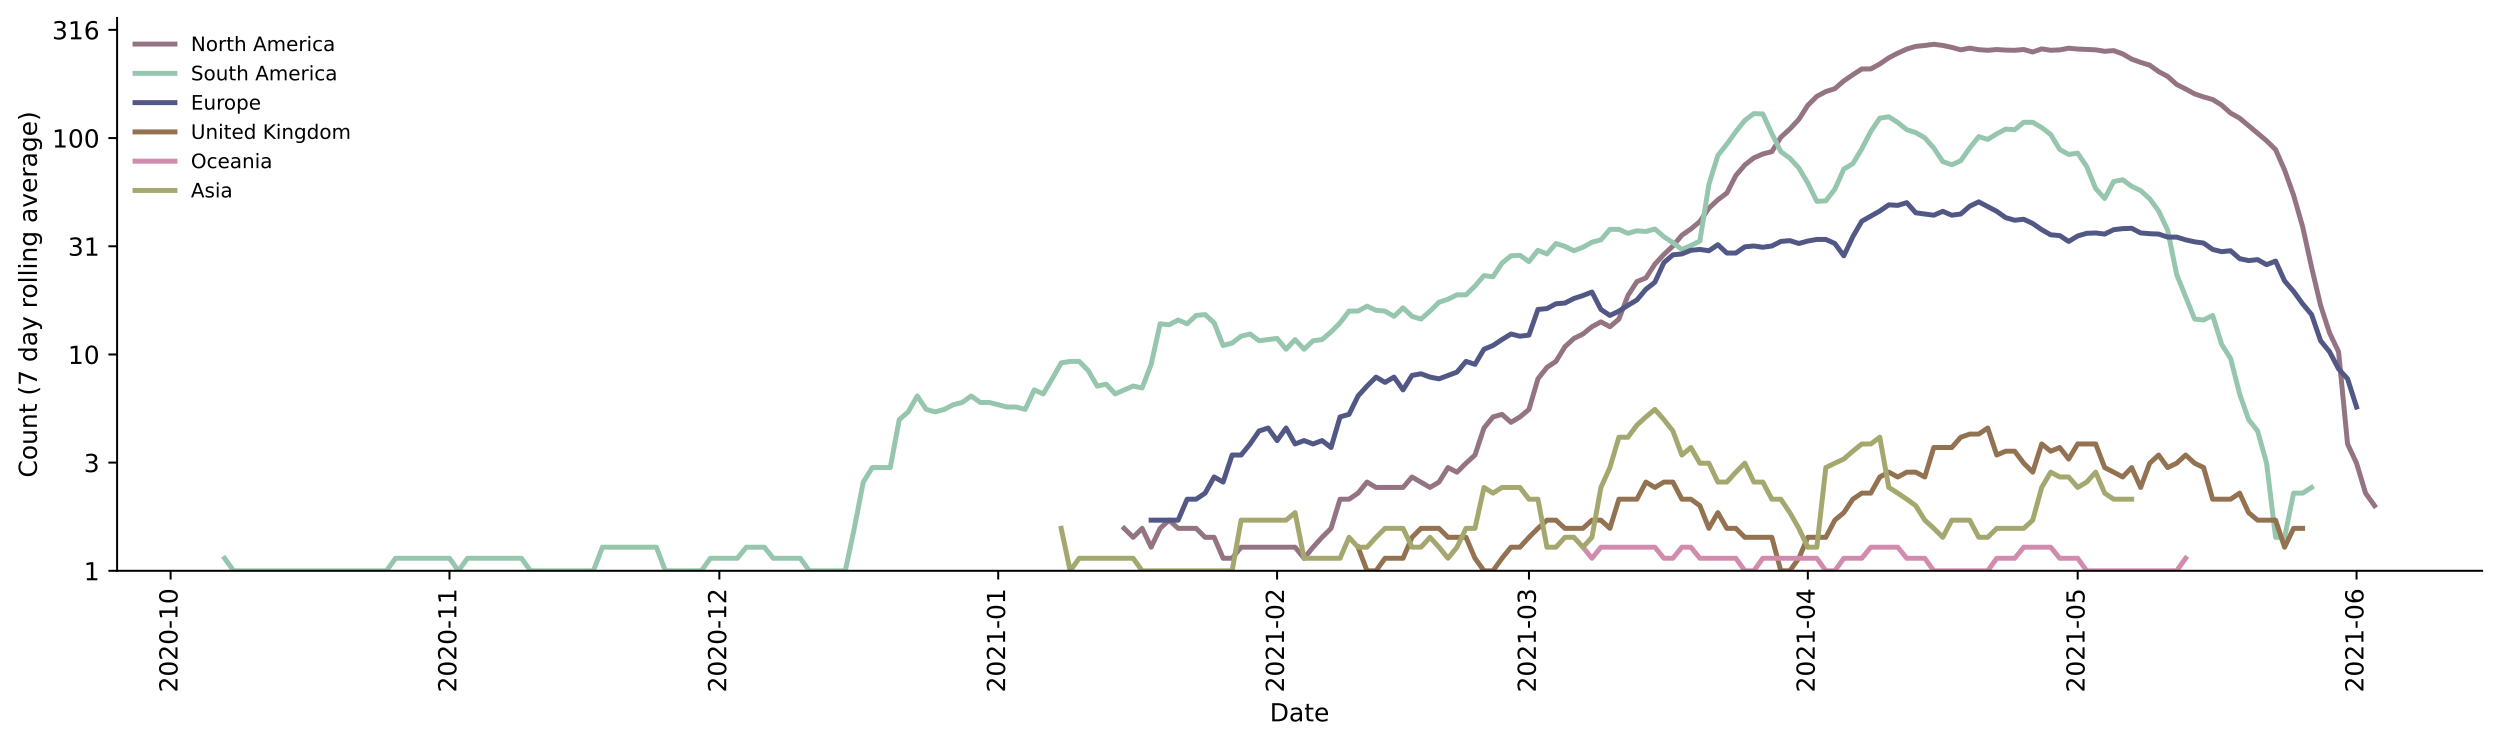 <?xml version="1.0" encoding="utf-8" standalone="no"?>
<!DOCTYPE svg PUBLIC "-//W3C//DTD SVG 1.1//EN"
  "http://www.w3.org/Graphics/SVG/1.1/DTD/svg11.dtd">
<!-- Created with matplotlib (https://matplotlib.org/) -->
<svg height="298.621pt" version="1.1" viewBox="0 0 1002.766 298.621" width="1002.766pt" xmlns="http://www.w3.org/2000/svg" xmlns:xlink="http://www.w3.org/1999/xlink">
 <defs>
  <style type="text/css">*{stroke-linecap:butt;stroke-linejoin:round;}</style>
 </defs>
 <g id="figure_1">
  <g id="patch_1">
   <path d="M 0 298.621 
L 1002.766 298.621 
L 1002.766 0 
L 0 0 
z
" style="fill:#ffffff;"/>
  </g>
  <g id="axes_1">
   <g id="patch_2">
    <path d="M 46.966 228.96 
L 995.566 228.96 
L 995.566 7.2 
L 46.966 7.2 
z
" style="fill:#ffffff;"/>
   </g>
   <g id="matplotlib.axis_1">
    <g id="xtick_1">
     <g id="line2d_1">
      <defs>
       <path d="M 0 0 
L 0 3.5 
" id="meb15ed12bf" style="stroke:#000000;stroke-width:0.8;"/>
      </defs>
      <g>
       <use style="stroke:#000000;stroke-width:0.8;" x="68.435" xlink:href="#meb15ed12bf" y="228.96"/>
      </g>
     </g>
     <g id="text_1">
      <!-- 2020-10 -->
      <g transform="translate(71.194 277.743)rotate(-90)scale(0.1 -0.1)">
       <defs>
        <path d="M 19.188 8.297 
L 53.609 8.297 
L 53.609 0 
L 7.328 0 
L 7.328 8.297 
Q 12.938 14.109 22.625 23.891 
Q 32.328 33.688 34.812 36.531 
Q 39.547 41.844 41.422 45.531 
Q 43.312 49.219 43.312 52.781 
Q 43.312 58.594 39.234 62.25 
Q 35.156 65.922 28.609 65.922 
Q 23.969 65.922 18.812 64.312 
Q 13.672 62.703 7.812 59.422 
L 7.812 69.391 
Q 13.766 71.781 18.938 73 
Q 24.125 74.219 28.422 74.219 
Q 39.75 74.219 46.484 68.547 
Q 53.219 62.891 53.219 53.422 
Q 53.219 48.922 51.531 44.891 
Q 49.859 40.875 45.406 35.406 
Q 44.188 33.984 37.641 27.219 
Q 31.109 20.453 19.188 8.297 
z
" id="DejaVuSans-50"/>
        <path d="M 31.781 66.406 
Q 24.172 66.406 20.328 58.906 
Q 16.5 51.422 16.5 36.375 
Q 16.5 21.391 20.328 13.891 
Q 24.172 6.391 31.781 6.391 
Q 39.453 6.391 43.281 13.891 
Q 47.125 21.391 47.125 36.375 
Q 47.125 51.422 43.281 58.906 
Q 39.453 66.406 31.781 66.406 
z
M 31.781 74.219 
Q 44.047 74.219 50.516 64.516 
Q 56.984 54.828 56.984 36.375 
Q 56.984 17.969 50.516 8.266 
Q 44.047 -1.422 31.781 -1.422 
Q 19.531 -1.422 13.062 8.266 
Q 6.594 17.969 6.594 36.375 
Q 6.594 54.828 13.062 64.516 
Q 19.531 74.219 31.781 74.219 
z
" id="DejaVuSans-48"/>
        <path d="M 4.891 31.391 
L 31.203 31.391 
L 31.203 23.391 
L 4.891 23.391 
z
" id="DejaVuSans-45"/>
        <path d="M 12.406 8.297 
L 28.516 8.297 
L 28.516 63.922 
L 10.984 60.406 
L 10.984 69.391 
L 28.422 72.906 
L 38.281 72.906 
L 38.281 8.297 
L 54.391 8.297 
L 54.391 0 
L 12.406 0 
z
" id="DejaVuSans-49"/>
       </defs>
       <use xlink:href="#DejaVuSans-50"/>
       <use x="63.623" xlink:href="#DejaVuSans-48"/>
       <use x="127.246" xlink:href="#DejaVuSans-50"/>
       <use x="190.869" xlink:href="#DejaVuSans-48"/>
       <use x="254.492" xlink:href="#DejaVuSans-45"/>
       <use x="290.576" xlink:href="#DejaVuSans-49"/>
       <use x="354.199" xlink:href="#DejaVuSans-48"/>
      </g>
     </g>
    </g>
    <g id="xtick_2">
     <g id="line2d_2">
      <g>
       <use style="stroke:#000000;stroke-width:0.8;" x="180.289" xlink:href="#meb15ed12bf" y="228.96"/>
      </g>
     </g>
     <g id="text_2">
      <!-- 2020-11 -->
      <g transform="translate(183.049 277.743)rotate(-90)scale(0.1 -0.1)">
       <use xlink:href="#DejaVuSans-50"/>
       <use x="63.623" xlink:href="#DejaVuSans-48"/>
       <use x="127.246" xlink:href="#DejaVuSans-50"/>
       <use x="190.869" xlink:href="#DejaVuSans-48"/>
       <use x="254.492" xlink:href="#DejaVuSans-45"/>
       <use x="290.576" xlink:href="#DejaVuSans-49"/>
       <use x="354.199" xlink:href="#DejaVuSans-49"/>
      </g>
     </g>
    </g>
    <g id="xtick_3">
     <g id="line2d_3">
      <g>
       <use style="stroke:#000000;stroke-width:0.8;" x="288.536" xlink:href="#meb15ed12bf" y="228.96"/>
      </g>
     </g>
     <g id="text_3">
      <!-- 2020-12 -->
      <g transform="translate(291.295 277.743)rotate(-90)scale(0.1 -0.1)">
       <use xlink:href="#DejaVuSans-50"/>
       <use x="63.623" xlink:href="#DejaVuSans-48"/>
       <use x="127.246" xlink:href="#DejaVuSans-50"/>
       <use x="190.869" xlink:href="#DejaVuSans-48"/>
       <use x="254.492" xlink:href="#DejaVuSans-45"/>
       <use x="290.576" xlink:href="#DejaVuSans-49"/>
       <use x="354.199" xlink:href="#DejaVuSans-50"/>
      </g>
     </g>
    </g>
    <g id="xtick_4">
     <g id="line2d_4">
      <g>
       <use style="stroke:#000000;stroke-width:0.8;" x="400.39" xlink:href="#meb15ed12bf" y="228.96"/>
      </g>
     </g>
     <g id="text_4">
      <!-- 2021-01 -->
      <g transform="translate(403.15 277.743)rotate(-90)scale(0.1 -0.1)">
       <use xlink:href="#DejaVuSans-50"/>
       <use x="63.623" xlink:href="#DejaVuSans-48"/>
       <use x="127.246" xlink:href="#DejaVuSans-50"/>
       <use x="190.869" xlink:href="#DejaVuSans-49"/>
       <use x="254.492" xlink:href="#DejaVuSans-45"/>
       <use x="290.576" xlink:href="#DejaVuSans-48"/>
       <use x="354.199" xlink:href="#DejaVuSans-49"/>
      </g>
     </g>
    </g>
    <g id="xtick_5">
     <g id="line2d_5">
      <g>
       <use style="stroke:#000000;stroke-width:0.8;" x="512.245" xlink:href="#meb15ed12bf" y="228.96"/>
      </g>
     </g>
     <g id="text_5">
      <!-- 2021-02 -->
      <g transform="translate(515.004 277.743)rotate(-90)scale(0.1 -0.1)">
       <use xlink:href="#DejaVuSans-50"/>
       <use x="63.623" xlink:href="#DejaVuSans-48"/>
       <use x="127.246" xlink:href="#DejaVuSans-50"/>
       <use x="190.869" xlink:href="#DejaVuSans-49"/>
       <use x="254.492" xlink:href="#DejaVuSans-45"/>
       <use x="290.576" xlink:href="#DejaVuSans-48"/>
       <use x="354.199" xlink:href="#DejaVuSans-50"/>
      </g>
     </g>
    </g>
    <g id="xtick_6">
     <g id="line2d_6">
      <g>
       <use style="stroke:#000000;stroke-width:0.8;" x="613.275" xlink:href="#meb15ed12bf" y="228.96"/>
      </g>
     </g>
     <g id="text_6">
      <!-- 2021-03 -->
      <g transform="translate(616.035 277.743)rotate(-90)scale(0.1 -0.1)">
       <defs>
        <path d="M 40.578 39.312 
Q 47.656 37.797 51.625 33 
Q 55.609 28.219 55.609 21.188 
Q 55.609 10.406 48.188 4.484 
Q 40.766 -1.422 27.094 -1.422 
Q 22.516 -1.422 17.656 -0.516 
Q 12.797 0.391 7.625 2.203 
L 7.625 11.719 
Q 11.719 9.328 16.594 8.109 
Q 21.484 6.891 26.812 6.891 
Q 36.078 6.891 40.938 10.547 
Q 45.797 14.203 45.797 21.188 
Q 45.797 27.641 41.281 31.266 
Q 36.766 34.906 28.719 34.906 
L 20.219 34.906 
L 20.219 43.016 
L 29.109 43.016 
Q 36.375 43.016 40.234 45.922 
Q 44.094 48.828 44.094 54.297 
Q 44.094 59.906 40.109 62.906 
Q 36.141 65.922 28.719 65.922 
Q 24.656 65.922 20.016 65.031 
Q 15.375 64.156 9.812 62.312 
L 9.812 71.094 
Q 15.438 72.656 20.344 73.438 
Q 25.25 74.219 29.594 74.219 
Q 40.828 74.219 47.359 69.109 
Q 53.906 64.016 53.906 55.328 
Q 53.906 49.266 50.438 45.094 
Q 46.969 40.922 40.578 39.312 
z
" id="DejaVuSans-51"/>
       </defs>
       <use xlink:href="#DejaVuSans-50"/>
       <use x="63.623" xlink:href="#DejaVuSans-48"/>
       <use x="127.246" xlink:href="#DejaVuSans-50"/>
       <use x="190.869" xlink:href="#DejaVuSans-49"/>
       <use x="254.492" xlink:href="#DejaVuSans-45"/>
       <use x="290.576" xlink:href="#DejaVuSans-48"/>
       <use x="354.199" xlink:href="#DejaVuSans-51"/>
      </g>
     </g>
    </g>
    <g id="xtick_7">
     <g id="line2d_7">
      <g>
       <use style="stroke:#000000;stroke-width:0.8;" x="725.13" xlink:href="#meb15ed12bf" y="228.96"/>
      </g>
     </g>
     <g id="text_7">
      <!-- 2021-04 -->
      <g transform="translate(727.889 277.743)rotate(-90)scale(0.1 -0.1)">
       <defs>
        <path d="M 37.797 64.312 
L 12.891 25.391 
L 37.797 25.391 
z
M 35.203 72.906 
L 47.609 72.906 
L 47.609 25.391 
L 58.016 25.391 
L 58.016 17.188 
L 47.609 17.188 
L 47.609 0 
L 37.797 0 
L 37.797 17.188 
L 4.891 17.188 
L 4.891 26.703 
z
" id="DejaVuSans-52"/>
       </defs>
       <use xlink:href="#DejaVuSans-50"/>
       <use x="63.623" xlink:href="#DejaVuSans-48"/>
       <use x="127.246" xlink:href="#DejaVuSans-50"/>
       <use x="190.869" xlink:href="#DejaVuSans-49"/>
       <use x="254.492" xlink:href="#DejaVuSans-45"/>
       <use x="290.576" xlink:href="#DejaVuSans-48"/>
       <use x="354.199" xlink:href="#DejaVuSans-52"/>
      </g>
     </g>
    </g>
    <g id="xtick_8">
     <g id="line2d_8">
      <g>
       <use style="stroke:#000000;stroke-width:0.8;" x="833.376" xlink:href="#meb15ed12bf" y="228.96"/>
      </g>
     </g>
     <g id="text_8">
      <!-- 2021-05 -->
      <g transform="translate(836.136 277.743)rotate(-90)scale(0.1 -0.1)">
       <defs>
        <path d="M 10.797 72.906 
L 49.516 72.906 
L 49.516 64.594 
L 19.828 64.594 
L 19.828 46.734 
Q 21.969 47.469 24.109 47.828 
Q 26.266 48.188 28.422 48.188 
Q 40.625 48.188 47.75 41.5 
Q 54.891 34.812 54.891 23.391 
Q 54.891 11.625 47.562 5.094 
Q 40.234 -1.422 26.906 -1.422 
Q 22.312 -1.422 17.547 -0.641 
Q 12.797 0.141 7.719 1.703 
L 7.719 11.625 
Q 12.109 9.234 16.797 8.062 
Q 21.484 6.891 26.703 6.891 
Q 35.156 6.891 40.078 11.328 
Q 45.016 15.766 45.016 23.391 
Q 45.016 31 40.078 35.438 
Q 35.156 39.891 26.703 39.891 
Q 22.75 39.891 18.812 39.016 
Q 14.891 38.141 10.797 36.281 
z
" id="DejaVuSans-53"/>
       </defs>
       <use xlink:href="#DejaVuSans-50"/>
       <use x="63.623" xlink:href="#DejaVuSans-48"/>
       <use x="127.246" xlink:href="#DejaVuSans-50"/>
       <use x="190.869" xlink:href="#DejaVuSans-49"/>
       <use x="254.492" xlink:href="#DejaVuSans-45"/>
       <use x="290.576" xlink:href="#DejaVuSans-48"/>
       <use x="354.199" xlink:href="#DejaVuSans-53"/>
      </g>
     </g>
    </g>
    <g id="xtick_9">
     <g id="line2d_9">
      <g>
       <use style="stroke:#000000;stroke-width:0.8;" x="945.231" xlink:href="#meb15ed12bf" y="228.96"/>
      </g>
     </g>
     <g id="text_9">
      <!-- 2021-06 -->
      <g transform="translate(947.99 277.743)rotate(-90)scale(0.1 -0.1)">
       <defs>
        <path d="M 33.016 40.375 
Q 26.375 40.375 22.484 35.828 
Q 18.609 31.297 18.609 23.391 
Q 18.609 15.531 22.484 10.953 
Q 26.375 6.391 33.016 6.391 
Q 39.656 6.391 43.531 10.953 
Q 47.406 15.531 47.406 23.391 
Q 47.406 31.297 43.531 35.828 
Q 39.656 40.375 33.016 40.375 
z
M 52.594 71.297 
L 52.594 62.312 
Q 48.875 64.062 45.094 64.984 
Q 41.312 65.922 37.594 65.922 
Q 27.828 65.922 22.672 59.328 
Q 17.531 52.734 16.797 39.406 
Q 19.672 43.656 24.016 45.922 
Q 28.375 48.188 33.594 48.188 
Q 44.578 48.188 50.953 41.516 
Q 57.328 34.859 57.328 23.391 
Q 57.328 12.156 50.688 5.359 
Q 44.047 -1.422 33.016 -1.422 
Q 20.359 -1.422 13.672 8.266 
Q 6.984 17.969 6.984 36.375 
Q 6.984 53.656 15.188 63.938 
Q 23.391 74.219 37.203 74.219 
Q 40.922 74.219 44.703 73.484 
Q 48.484 72.75 52.594 71.297 
z
" id="DejaVuSans-54"/>
       </defs>
       <use xlink:href="#DejaVuSans-50"/>
       <use x="63.623" xlink:href="#DejaVuSans-48"/>
       <use x="127.246" xlink:href="#DejaVuSans-50"/>
       <use x="190.869" xlink:href="#DejaVuSans-49"/>
       <use x="254.492" xlink:href="#DejaVuSans-45"/>
       <use x="290.576" xlink:href="#DejaVuSans-48"/>
       <use x="354.199" xlink:href="#DejaVuSans-54"/>
      </g>
     </g>
    </g>
    <g id="text_10">
     <!-- Date -->
     <g transform="translate(509.315 289.341)scale(0.1 -0.1)">
      <defs>
       <path d="M 19.672 64.797 
L 19.672 8.109 
L 31.594 8.109 
Q 46.688 8.109 53.688 14.938 
Q 60.688 21.781 60.688 36.531 
Q 60.688 51.172 53.688 57.984 
Q 46.688 64.797 31.594 64.797 
z
M 9.812 72.906 
L 30.078 72.906 
Q 51.266 72.906 61.172 64.094 
Q 71.094 55.281 71.094 36.531 
Q 71.094 17.672 61.125 8.828 
Q 51.172 0 30.078 0 
L 9.812 0 
z
" id="DejaVuSans-68"/>
       <path d="M 34.281 27.484 
Q 23.391 27.484 19.188 25 
Q 14.984 22.516 14.984 16.5 
Q 14.984 11.719 18.141 8.906 
Q 21.297 6.109 26.703 6.109 
Q 34.188 6.109 38.703 11.406 
Q 43.219 16.703 43.219 25.484 
L 43.219 27.484 
z
M 52.203 31.203 
L 52.203 0 
L 43.219 0 
L 43.219 8.297 
Q 40.141 3.328 35.547 0.953 
Q 30.953 -1.422 24.312 -1.422 
Q 15.922 -1.422 10.953 3.297 
Q 6 8.016 6 15.922 
Q 6 25.141 12.172 29.828 
Q 18.359 34.516 30.609 34.516 
L 43.219 34.516 
L 43.219 35.406 
Q 43.219 41.609 39.141 45 
Q 35.062 48.391 27.688 48.391 
Q 23 48.391 18.547 47.266 
Q 14.109 46.141 10.016 43.891 
L 10.016 52.203 
Q 14.938 54.109 19.578 55.047 
Q 24.219 56 28.609 56 
Q 40.484 56 46.344 49.844 
Q 52.203 43.703 52.203 31.203 
z
" id="DejaVuSans-97"/>
       <path d="M 18.312 70.219 
L 18.312 54.688 
L 36.812 54.688 
L 36.812 47.703 
L 18.312 47.703 
L 18.312 18.016 
Q 18.312 11.328 20.141 9.422 
Q 21.969 7.516 27.594 7.516 
L 36.812 7.516 
L 36.812 0 
L 27.594 0 
Q 17.188 0 13.234 3.875 
Q 9.281 7.766 9.281 18.016 
L 9.281 47.703 
L 2.688 47.703 
L 2.688 54.688 
L 9.281 54.688 
L 9.281 70.219 
z
" id="DejaVuSans-116"/>
       <path d="M 56.203 29.594 
L 56.203 25.203 
L 14.891 25.203 
Q 15.484 15.922 20.484 11.062 
Q 25.484 6.203 34.422 6.203 
Q 39.594 6.203 44.453 7.469 
Q 49.312 8.734 54.109 11.281 
L 54.109 2.781 
Q 49.266 0.734 44.188 -0.344 
Q 39.109 -1.422 33.891 -1.422 
Q 20.797 -1.422 13.156 6.188 
Q 5.516 13.812 5.516 26.812 
Q 5.516 40.234 12.766 48.109 
Q 20.016 56 32.328 56 
Q 43.359 56 49.781 48.891 
Q 56.203 41.797 56.203 29.594 
z
M 47.219 32.234 
Q 47.125 39.594 43.094 43.984 
Q 39.062 48.391 32.422 48.391 
Q 24.906 48.391 20.391 44.141 
Q 15.875 39.891 15.188 32.172 
z
" id="DejaVuSans-101"/>
      </defs>
      <use xlink:href="#DejaVuSans-68"/>
      <use x="77.002" xlink:href="#DejaVuSans-97"/>
      <use x="138.281" xlink:href="#DejaVuSans-116"/>
      <use x="177.49" xlink:href="#DejaVuSans-101"/>
     </g>
    </g>
   </g>
   <g id="matplotlib.axis_2">
    <g id="ytick_1">
     <g id="line2d_10">
      <defs>
       <path d="M 0 0 
L -3.5 0 
" id="me3dc270fb1" style="stroke:#000000;stroke-width:0.8;"/>
      </defs>
      <g>
       <use style="stroke:#000000;stroke-width:0.8;" x="46.966" xlink:href="#me3dc270fb1" y="228.96"/>
      </g>
     </g>
     <g id="text_11">
      <!-- 1 -->
      <g transform="translate(33.603 232.759)scale(0.1 -0.1)">
       <use xlink:href="#DejaVuSans-49"/>
      </g>
     </g>
    </g>
    <g id="ytick_2">
     <g id="line2d_11">
      <g>
       <use style="stroke:#000000;stroke-width:0.8;" x="46.966" xlink:href="#me3dc270fb1" y="185.564"/>
      </g>
     </g>
     <g id="text_12">
      <!-- 3 -->
      <g transform="translate(33.603 189.364)scale(0.1 -0.1)">
       <use xlink:href="#DejaVuSans-51"/>
      </g>
     </g>
    </g>
    <g id="ytick_3">
     <g id="line2d_12">
      <g>
       <use style="stroke:#000000;stroke-width:0.8;" x="46.966" xlink:href="#me3dc270fb1" y="142.169"/>
      </g>
     </g>
     <g id="text_13">
      <!-- 10 -->
      <g transform="translate(27.241 145.968)scale(0.1 -0.1)">
       <use xlink:href="#DejaVuSans-49"/>
       <use x="63.623" xlink:href="#DejaVuSans-48"/>
      </g>
     </g>
    </g>
    <g id="ytick_4">
     <g id="line2d_13">
      <g>
       <use style="stroke:#000000;stroke-width:0.8;" x="46.966" xlink:href="#me3dc270fb1" y="98.773"/>
      </g>
     </g>
     <g id="text_14">
      <!-- 31 -->
      <g transform="translate(27.241 102.572)scale(0.1 -0.1)">
       <use xlink:href="#DejaVuSans-51"/>
       <use x="63.623" xlink:href="#DejaVuSans-49"/>
      </g>
     </g>
    </g>
    <g id="ytick_5">
     <g id="line2d_14">
      <g>
       <use style="stroke:#000000;stroke-width:0.8;" x="46.966" xlink:href="#me3dc270fb1" y="55.378"/>
      </g>
     </g>
     <g id="text_15">
      <!-- 100 -->
      <g transform="translate(20.878 59.177)scale(0.1 -0.1)">
       <use xlink:href="#DejaVuSans-49"/>
       <use x="63.623" xlink:href="#DejaVuSans-48"/>
       <use x="127.246" xlink:href="#DejaVuSans-48"/>
      </g>
     </g>
    </g>
    <g id="ytick_6">
     <g id="line2d_15">
      <g>
       <use style="stroke:#000000;stroke-width:0.8;" x="46.966" xlink:href="#me3dc270fb1" y="11.982"/>
      </g>
     </g>
     <g id="text_16">
      <!-- 316 -->
      <g transform="translate(20.878 15.781)scale(0.1 -0.1)">
       <use xlink:href="#DejaVuSans-51"/>
       <use x="63.623" xlink:href="#DejaVuSans-49"/>
       <use x="127.246" xlink:href="#DejaVuSans-54"/>
      </g>
     </g>
    </g>
    <g id="text_17">
     <!-- Count (7 day rolling average) -->
     <g transform="translate(14.798 191.548)rotate(-90)scale(0.1 -0.1)">
      <defs>
       <path d="M 64.406 67.281 
L 64.406 56.891 
Q 59.422 61.531 53.781 63.812 
Q 48.141 66.109 41.797 66.109 
Q 29.297 66.109 22.656 58.469 
Q 16.016 50.828 16.016 36.375 
Q 16.016 21.969 22.656 14.328 
Q 29.297 6.688 41.797 6.688 
Q 48.141 6.688 53.781 8.984 
Q 59.422 11.281 64.406 15.922 
L 64.406 5.609 
Q 59.234 2.094 53.438 0.328 
Q 47.656 -1.422 41.219 -1.422 
Q 24.656 -1.422 15.125 8.703 
Q 5.609 18.844 5.609 36.375 
Q 5.609 53.953 15.125 64.078 
Q 24.656 74.219 41.219 74.219 
Q 47.75 74.219 53.531 72.484 
Q 59.328 70.75 64.406 67.281 
z
" id="DejaVuSans-67"/>
       <path d="M 30.609 48.391 
Q 23.391 48.391 19.188 42.75 
Q 14.984 37.109 14.984 27.297 
Q 14.984 17.484 19.156 11.844 
Q 23.344 6.203 30.609 6.203 
Q 37.797 6.203 41.984 11.859 
Q 46.188 17.531 46.188 27.297 
Q 46.188 37.016 41.984 42.703 
Q 37.797 48.391 30.609 48.391 
z
M 30.609 56 
Q 42.328 56 49.016 48.375 
Q 55.719 40.766 55.719 27.297 
Q 55.719 13.875 49.016 6.219 
Q 42.328 -1.422 30.609 -1.422 
Q 18.844 -1.422 12.172 6.219 
Q 5.516 13.875 5.516 27.297 
Q 5.516 40.766 12.172 48.375 
Q 18.844 56 30.609 56 
z
" id="DejaVuSans-111"/>
       <path d="M 8.5 21.578 
L 8.5 54.688 
L 17.484 54.688 
L 17.484 21.922 
Q 17.484 14.156 20.5 10.266 
Q 23.531 6.391 29.594 6.391 
Q 36.859 6.391 41.078 11.031 
Q 45.312 15.672 45.312 23.688 
L 45.312 54.688 
L 54.297 54.688 
L 54.297 0 
L 45.312 0 
L 45.312 8.406 
Q 42.047 3.422 37.719 1 
Q 33.406 -1.422 27.688 -1.422 
Q 18.266 -1.422 13.375 4.438 
Q 8.5 10.297 8.5 21.578 
z
M 31.109 56 
z
" id="DejaVuSans-117"/>
       <path d="M 54.891 33.016 
L 54.891 0 
L 45.906 0 
L 45.906 32.719 
Q 45.906 40.484 42.875 44.328 
Q 39.844 48.188 33.797 48.188 
Q 26.516 48.188 22.312 43.547 
Q 18.109 38.922 18.109 30.906 
L 18.109 0 
L 9.078 0 
L 9.078 54.688 
L 18.109 54.688 
L 18.109 46.188 
Q 21.344 51.125 25.703 53.562 
Q 30.078 56 35.797 56 
Q 45.219 56 50.047 50.172 
Q 54.891 44.344 54.891 33.016 
z
" id="DejaVuSans-110"/>
       <path id="DejaVuSans-32"/>
       <path d="M 31 75.875 
Q 24.469 64.656 21.281 53.656 
Q 18.109 42.672 18.109 31.391 
Q 18.109 20.125 21.312 9.062 
Q 24.516 -2 31 -13.188 
L 23.188 -13.188 
Q 15.875 -1.703 12.234 9.375 
Q 8.594 20.453 8.594 31.391 
Q 8.594 42.281 12.203 53.312 
Q 15.828 64.359 23.188 75.875 
z
" id="DejaVuSans-40"/>
       <path d="M 8.203 72.906 
L 55.078 72.906 
L 55.078 68.703 
L 28.609 0 
L 18.312 0 
L 43.219 64.594 
L 8.203 64.594 
z
" id="DejaVuSans-55"/>
       <path d="M 45.406 46.391 
L 45.406 75.984 
L 54.391 75.984 
L 54.391 0 
L 45.406 0 
L 45.406 8.203 
Q 42.578 3.328 38.25 0.953 
Q 33.938 -1.422 27.875 -1.422 
Q 17.969 -1.422 11.734 6.484 
Q 5.516 14.406 5.516 27.297 
Q 5.516 40.188 11.734 48.094 
Q 17.969 56 27.875 56 
Q 33.938 56 38.25 53.625 
Q 42.578 51.266 45.406 46.391 
z
M 14.797 27.297 
Q 14.797 17.391 18.875 11.75 
Q 22.953 6.109 30.078 6.109 
Q 37.203 6.109 41.297 11.75 
Q 45.406 17.391 45.406 27.297 
Q 45.406 37.203 41.297 42.844 
Q 37.203 48.484 30.078 48.484 
Q 22.953 48.484 18.875 42.844 
Q 14.797 37.203 14.797 27.297 
z
" id="DejaVuSans-100"/>
       <path d="M 32.172 -5.078 
Q 28.375 -14.844 24.75 -17.812 
Q 21.141 -20.797 15.094 -20.797 
L 7.906 -20.797 
L 7.906 -13.281 
L 13.188 -13.281 
Q 16.891 -13.281 18.938 -11.516 
Q 21 -9.766 23.484 -3.219 
L 25.094 0.875 
L 2.984 54.688 
L 12.5 54.688 
L 29.594 11.922 
L 46.688 54.688 
L 56.203 54.688 
z
" id="DejaVuSans-121"/>
       <path d="M 41.109 46.297 
Q 39.594 47.172 37.812 47.578 
Q 36.031 48 33.891 48 
Q 26.266 48 22.188 43.047 
Q 18.109 38.094 18.109 28.812 
L 18.109 0 
L 9.078 0 
L 9.078 54.688 
L 18.109 54.688 
L 18.109 46.188 
Q 20.953 51.172 25.484 53.578 
Q 30.031 56 36.531 56 
Q 37.453 56 38.578 55.875 
Q 39.703 55.766 41.062 55.516 
z
" id="DejaVuSans-114"/>
       <path d="M 9.422 75.984 
L 18.406 75.984 
L 18.406 0 
L 9.422 0 
z
" id="DejaVuSans-108"/>
       <path d="M 9.422 54.688 
L 18.406 54.688 
L 18.406 0 
L 9.422 0 
z
M 9.422 75.984 
L 18.406 75.984 
L 18.406 64.594 
L 9.422 64.594 
z
" id="DejaVuSans-105"/>
       <path d="M 45.406 27.984 
Q 45.406 37.75 41.375 43.109 
Q 37.359 48.484 30.078 48.484 
Q 22.859 48.484 18.828 43.109 
Q 14.797 37.75 14.797 27.984 
Q 14.797 18.266 18.828 12.891 
Q 22.859 7.516 30.078 7.516 
Q 37.359 7.516 41.375 12.891 
Q 45.406 18.266 45.406 27.984 
z
M 54.391 6.781 
Q 54.391 -7.172 48.188 -13.984 
Q 42 -20.797 29.203 -20.797 
Q 24.469 -20.797 20.266 -20.094 
Q 16.062 -19.391 12.109 -17.922 
L 12.109 -9.188 
Q 16.062 -11.328 19.922 -12.344 
Q 23.781 -13.375 27.781 -13.375 
Q 36.625 -13.375 41.016 -8.766 
Q 45.406 -4.156 45.406 5.172 
L 45.406 9.625 
Q 42.625 4.781 38.281 2.391 
Q 33.938 0 27.875 0 
Q 17.828 0 11.672 7.656 
Q 5.516 15.328 5.516 27.984 
Q 5.516 40.672 11.672 48.328 
Q 17.828 56 27.875 56 
Q 33.938 56 38.281 53.609 
Q 42.625 51.219 45.406 46.391 
L 45.406 54.688 
L 54.391 54.688 
z
" id="DejaVuSans-103"/>
       <path d="M 2.984 54.688 
L 12.5 54.688 
L 29.594 8.797 
L 46.688 54.688 
L 56.203 54.688 
L 35.688 0 
L 23.484 0 
z
" id="DejaVuSans-118"/>
       <path d="M 8.016 75.875 
L 15.828 75.875 
Q 23.141 64.359 26.781 53.312 
Q 30.422 42.281 30.422 31.391 
Q 30.422 20.453 26.781 9.375 
Q 23.141 -1.703 15.828 -13.188 
L 8.016 -13.188 
Q 14.5 -2 17.703 9.062 
Q 20.906 20.125 20.906 31.391 
Q 20.906 42.672 17.703 53.656 
Q 14.5 64.656 8.016 75.875 
z
" id="DejaVuSans-41"/>
      </defs>
      <use xlink:href="#DejaVuSans-67"/>
      <use x="69.824" xlink:href="#DejaVuSans-111"/>
      <use x="131.006" xlink:href="#DejaVuSans-117"/>
      <use x="194.385" xlink:href="#DejaVuSans-110"/>
      <use x="257.764" xlink:href="#DejaVuSans-116"/>
      <use x="296.973" xlink:href="#DejaVuSans-32"/>
      <use x="328.76" xlink:href="#DejaVuSans-40"/>
      <use x="367.773" xlink:href="#DejaVuSans-55"/>
      <use x="431.396" xlink:href="#DejaVuSans-32"/>
      <use x="463.184" xlink:href="#DejaVuSans-100"/>
      <use x="526.66" xlink:href="#DejaVuSans-97"/>
      <use x="587.939" xlink:href="#DejaVuSans-121"/>
      <use x="647.119" xlink:href="#DejaVuSans-32"/>
      <use x="678.906" xlink:href="#DejaVuSans-114"/>
      <use x="717.77" xlink:href="#DejaVuSans-111"/>
      <use x="778.951" xlink:href="#DejaVuSans-108"/>
      <use x="806.734" xlink:href="#DejaVuSans-108"/>
      <use x="834.518" xlink:href="#DejaVuSans-105"/>
      <use x="862.301" xlink:href="#DejaVuSans-110"/>
      <use x="925.68" xlink:href="#DejaVuSans-103"/>
      <use x="989.156" xlink:href="#DejaVuSans-32"/>
      <use x="1020.943" xlink:href="#DejaVuSans-97"/>
      <use x="1082.223" xlink:href="#DejaVuSans-118"/>
      <use x="1141.402" xlink:href="#DejaVuSans-101"/>
      <use x="1202.926" xlink:href="#DejaVuSans-114"/>
      <use x="1244.039" xlink:href="#DejaVuSans-97"/>
      <use x="1305.318" xlink:href="#DejaVuSans-103"/>
      <use x="1368.795" xlink:href="#DejaVuSans-101"/>
      <use x="1430.318" xlink:href="#DejaVuSans-41"/>
     </g>
    </g>
   </g>
   <g id="line2d_16">
    <path clip-path="url(#p7f8c808b05)" d="M 450.905 211.923 
L 454.514 215.516 
L 458.122 211.923 
L 461.73 219.487 
L 465.338 211.923 
L 468.946 208.644 
L 472.555 211.923 
L 479.771 211.923 
L 483.379 215.516 
L 486.988 215.516 
L 490.596 223.927 
L 494.204 223.927 
L 497.812 219.487 
L 519.462 219.487 
L 523.07 223.927 
L 526.678 219.487 
L 530.286 215.516 
L 533.894 211.923 
L 537.503 200.233 
L 541.111 200.233 
L 544.719 197.8 
L 548.327 193.36 
L 551.935 195.515 
L 562.76 195.515 
L 566.368 191.323 
L 573.585 195.515 
L 577.193 193.36 
L 580.801 187.55 
L 584.409 189.389 
L 588.018 185.797 
L 591.626 182.517 
L 595.234 171.673 
L 598.842 167.234 
L 602.45 166.201 
L 606.059 169.388 
L 609.667 167.234 
L 613.275 164.217 
L 616.883 151.951 
L 620.492 147.356 
L 624.1 144.962 
L 627.708 139.069 
L 631.316 135.748 
L 634.924 133.974 
L 638.533 131.057 
L 642.141 129.104 
L 645.749 131.057 
L 649.357 127.978 
L 652.966 118.547 
L 656.574 112.942 
L 660.182 111.483 
L 663.79 105.946 
L 667.398 102.037 
L 671.007 98.664 
L 674.615 94.338 
L 678.223 91.849 
L 681.831 88.853 
L 685.439 83.495 
L 689.048 80.13 
L 692.656 77.425 
L 696.264 70.393 
L 699.872 66.149 
L 703.481 63.32 
L 707.089 61.758 
L 710.697 60.813 
L 714.305 55.056 
L 717.913 51.736 
L 721.522 47.882 
L 725.13 42.236 
L 728.738 38.651 
L 732.346 36.731 
L 735.954 35.567 
L 739.563 32.452 
L 743.171 29.985 
L 746.779 27.669 
L 750.387 27.643 
L 753.996 25.658 
L 757.604 23.195 
L 761.212 21.317 
L 764.82 19.674 
L 768.428 18.603 
L 772.037 18.239 
L 775.645 17.76 
L 779.253 18.219 
L 782.861 18.991 
L 786.47 19.988 
L 790.078 19.32 
L 793.686 19.925 
L 797.294 20.178 
L 800.902 19.862 
L 804.511 20.094 
L 808.119 20.178 
L 811.727 19.841 
L 815.335 20.861 
L 818.943 19.611 
L 822.552 20.157 
L 826.16 20.009 
L 829.768 19.341 
L 833.376 19.674 
L 840.593 19.988 
L 844.201 20.582 
L 847.809 20.305 
L 851.417 21.601 
L 855.026 23.726 
L 858.634 25.027 
L 862.242 26.126 
L 865.85 28.716 
L 869.458 30.65 
L 873.067 33.886 
L 876.675 35.695 
L 880.283 37.662 
L 883.891 38.893 
L 887.5 39.915 
L 891.108 42.16 
L 894.716 45.364 
L 898.324 47.4 
L 905.541 53.436 
L 909.149 56.47 
L 912.757 60.013 
L 916.365 68.211 
L 919.973 78.306 
L 923.582 90.87 
L 927.19 107.203 
L 930.798 122.486 
L 934.406 133.543 
L 938.015 141.107 
L 941.623 178.077 
L 945.231 185.797 
L 948.839 197.8 
L 952.447 202.833 
L 952.447 202.833 
" style="fill:none;stroke:#947383;stroke-linecap:square;stroke-width:2;"/>
   </g>
   <g id="line2d_17">
    <path clip-path="url(#p7f8c808b05)" d="M 90.084 223.927 
L 93.692 228.96 
L 155.032 228.96 
L 158.64 223.927 
L 180.289 223.927 
L 183.897 228.96 
L 187.506 223.927 
L 209.155 223.927 
L 212.763 228.96 
L 238.021 228.96 
L 241.629 219.487 
L 263.278 219.487 
L 266.886 228.96 
L 281.319 228.96 
L 284.927 223.927 
L 295.752 223.927 
L 299.36 219.487 
L 306.577 219.487 
L 310.185 223.927 
L 321.01 223.927 
L 324.618 228.96 
L 339.051 228.96 
L 342.659 211.923 
L 346.267 193.36 
L 349.875 187.55 
L 357.092 187.55 
L 360.7 168.296 
L 364.308 165.196 
L 367.916 158.823 
L 371.525 164.217 
L 375.133 165.196 
L 378.741 164.217 
L 382.349 162.332 
L 385.958 161.423 
L 389.566 158.823 
L 393.174 161.423 
L 396.782 161.423 
L 403.999 163.262 
L 407.607 163.262 
L 411.215 164.217 
L 414.823 156.39 
L 418.431 157.994 
L 422.04 151.951 
L 425.648 145.547 
L 429.256 144.962 
L 432.864 144.962 
L 436.473 148.613 
L 440.081 154.851 
L 443.689 154.105 
L 447.297 157.994 
L 454.514 154.851 
L 458.122 155.613 
L 461.73 146.14 
L 465.338 129.873 
L 468.946 130.263 
L 472.555 128.35 
L 476.163 129.873 
L 479.771 126.528 
L 483.379 126.174 
L 486.988 129.486 
L 490.596 138.576 
L 494.204 137.61 
L 497.812 134.851 
L 501.42 133.974 
L 505.029 136.667 
L 512.245 135.748 
L 515.853 140.074 
L 519.462 136.205 
L 523.07 140.074 
L 526.678 136.667 
L 530.286 136.205 
L 533.894 133.117 
L 537.503 129.486 
L 541.111 124.791 
L 544.719 124.791 
L 548.327 122.807 
L 551.935 124.453 
L 555.544 124.791 
L 559.152 126.886 
L 562.76 123.457 
L 566.368 126.886 
L 569.977 127.978 
L 573.585 124.791 
L 577.193 121.229 
L 580.801 120.013 
L 584.409 118.26 
L 588.018 118.26 
L 591.626 114.719 
L 595.234 110.541 
L 598.842 111.009 
L 602.45 105.537 
L 606.059 102.598 
L 609.667 102.41 
L 613.275 104.93 
L 616.883 100.402 
L 620.492 101.852 
L 624.1 97.659 
L 627.708 98.834 
L 631.316 100.58 
L 634.924 99.177 
L 638.533 97.166 
L 642.141 96.2 
L 645.749 91.991 
L 649.357 91.991 
L 652.966 93.589 
L 656.574 92.564 
L 660.182 92.854 
L 663.79 91.849 
L 667.398 94.949 
L 671.007 97.33 
L 674.615 100.048 
L 678.223 98.495 
L 681.831 96.68 
L 685.439 74.009 
L 689.048 62.336 
L 692.656 57.825 
L 696.264 52.777 
L 699.872 48.282 
L 703.481 45.571 
L 707.089 45.696 
L 710.697 53.59 
L 714.305 60.813 
L 717.913 63.454 
L 721.522 67.388 
L 725.13 73.396 
L 728.738 80.758 
L 732.346 80.547 
L 735.954 75.91 
L 739.563 67.835 
L 743.171 65.651 
L 746.779 59.71 
L 750.387 52.727 
L 753.996 47.4 
L 757.604 46.838 
L 761.212 49.139 
L 764.82 52.031 
L 768.428 53.181 
L 772.037 55.27 
L 775.645 59.349 
L 779.253 64.812 
L 782.861 66.078 
L 786.47 64.468 
L 790.078 59.349 
L 793.686 54.79 
L 797.294 55.92 
L 800.902 53.693 
L 804.511 51.785 
L 808.119 52.031 
L 811.727 49.048 
L 815.335 49.048 
L 818.943 51.154 
L 822.552 53.951 
L 826.16 59.952 
L 829.768 61.95 
L 833.376 61.44 
L 836.985 66.8 
L 840.593 75.633 
L 844.201 79.614 
L 847.809 72.793 
L 851.417 72.115 
L 855.026 74.722 
L 858.634 76.471 
L 862.242 79.717 
L 865.85 84.647 
L 869.458 92.276 
L 873.067 110.078 
L 880.283 127.978 
L 883.891 128.35 
L 887.5 126.528 
L 891.108 138.09 
L 894.716 143.82 
L 898.324 157.994 
L 901.932 168.296 
L 905.541 172.87 
L 909.149 185.797 
L 912.757 215.516 
L 916.365 215.516 
L 919.973 197.8 
L 923.582 197.8 
L 927.19 195.515 
L 927.19 195.515 
" style="fill:none;stroke:#96c6ad;stroke-linecap:square;stroke-width:2;"/>
   </g>
   <g id="line2d_18">
    <path clip-path="url(#p7f8c808b05)" d="M 461.73 208.644 
L 472.555 208.644 
L 476.163 200.233 
L 479.771 200.233 
L 483.379 197.8 
L 486.988 191.323 
L 490.596 193.36 
L 494.204 182.517 
L 497.812 182.517 
L 501.42 178.077 
L 505.029 172.87 
L 508.637 171.673 
L 512.245 176.707 
L 515.853 171.673 
L 519.462 178.077 
L 523.07 176.707 
L 526.678 178.077 
L 530.286 176.707 
L 533.894 179.5 
L 537.503 167.234 
L 541.111 166.201 
L 544.719 158.823 
L 548.327 154.851 
L 551.935 151.259 
L 555.544 153.373 
L 559.152 151.259 
L 562.76 156.39 
L 566.368 150.58 
L 569.977 149.913 
L 573.585 151.259 
L 577.193 151.951 
L 584.409 149.257 
L 588.018 144.962 
L 591.626 146.14 
L 595.234 140.074 
L 598.842 138.576 
L 602.45 136.205 
L 606.059 133.974 
L 609.667 134.851 
L 613.275 134.41 
L 616.883 124.118 
L 620.492 123.786 
L 624.1 121.852 
L 627.708 121.54 
L 631.316 119.715 
L 634.924 118.547 
L 638.533 117.135 
L 642.141 124.118 
L 645.749 126.528 
L 649.357 124.791 
L 652.966 122.486 
L 656.574 120.314 
L 660.182 116.042 
L 663.79 113.191 
L 667.398 105.333 
L 671.007 102.223 
L 674.615 101.852 
L 678.223 100.402 
L 681.831 100.048 
L 685.439 100.58 
L 689.048 98.158 
L 692.656 101.484 
L 696.264 101.484 
L 699.872 99.005 
L 703.481 98.664 
L 707.089 99.177 
L 710.697 98.664 
L 714.305 96.841 
L 717.913 96.519 
L 721.522 97.659 
L 725.13 96.68 
L 728.738 96.041 
L 732.346 96.041 
L 735.954 97.659 
L 739.563 102.598 
L 743.171 94.949 
L 746.779 88.723 
L 753.996 84.647 
L 757.604 82.156 
L 761.212 82.376 
L 764.82 81.29 
L 768.428 85.356 
L 775.645 86.323 
L 779.253 84.765 
L 782.861 86.323 
L 786.47 85.836 
L 790.078 82.708 
L 793.686 80.97 
L 800.902 84.765 
L 804.511 87.315 
L 808.119 88.334 
L 811.727 87.948 
L 815.335 89.647 
L 818.943 92.133 
L 822.552 94.187 
L 826.16 94.49 
L 829.768 96.841 
L 833.376 94.642 
L 836.985 93.589 
L 840.593 93.441 
L 844.201 93.887 
L 847.809 92.133 
L 851.417 91.707 
L 855.026 91.566 
L 858.634 93.441 
L 862.242 93.737 
L 865.85 93.887 
L 869.458 95.103 
L 873.067 95.103 
L 876.675 96.2 
L 880.283 97.004 
L 883.891 97.494 
L 887.5 100.048 
L 891.108 100.939 
L 894.716 100.58 
L 898.324 103.746 
L 901.932 104.531 
L 905.541 104.137 
L 909.149 106.153 
L 912.757 104.73 
L 916.365 112.695 
L 919.973 116.859 
L 923.582 121.852 
L 927.19 126.174 
L 930.798 136.667 
L 934.406 141.107 
L 938.015 147.979 
L 941.623 151.951 
L 945.231 163.262 
L 945.231 163.262 
" style="fill:none;stroke:#525886;stroke-linecap:square;stroke-width:2;"/>
   </g>
   <g id="line2d_19">
    <path clip-path="url(#p7f8c808b05)" d="M 544.719 219.487 
L 548.327 228.96 
L 551.935 228.96 
L 555.544 223.927 
L 559.152 223.927 
L 562.76 223.927 
L 566.368 215.516 
L 569.977 211.923 
L 573.585 211.923 
L 577.193 211.923 
L 580.801 215.516 
L 584.409 215.516 
L 588.018 215.516 
L 591.626 223.927 
L 595.234 228.96 
L 598.842 228.96 
L 602.45 223.927 
L 606.059 219.487 
L 609.667 219.487 
L 613.275 215.516 
L 616.883 211.923 
L 620.492 208.644 
L 624.1 208.644 
L 627.708 211.923 
L 631.316 211.923 
L 634.924 211.923 
L 638.533 208.644 
L 642.141 208.644 
L 645.749 211.923 
L 649.357 200.233 
L 652.966 200.233 
L 656.574 200.233 
L 660.182 193.36 
L 663.79 195.515 
L 667.398 193.36 
L 671.007 193.36 
L 674.615 200.233 
L 678.223 200.233 
L 681.831 202.833 
L 685.439 211.923 
L 689.048 205.627 
L 692.656 211.923 
L 696.264 211.923 
L 699.872 215.516 
L 703.481 215.516 
L 707.089 215.516 
L 710.697 215.516 
L 714.305 228.96 
L 717.913 228.96 
L 721.522 223.927 
L 725.13 215.516 
L 728.738 215.516 
L 732.346 215.516 
L 735.954 208.644 
L 739.563 205.627 
L 743.171 200.233 
L 746.779 197.8 
L 750.387 197.8 
L 753.996 191.323 
L 757.604 189.389 
L 761.212 191.323 
L 764.82 189.389 
L 768.428 189.389 
L 772.037 191.323 
L 775.645 179.5 
L 779.253 179.5 
L 782.861 179.5 
L 786.47 175.384 
L 790.078 174.106 
L 793.686 174.106 
L 797.294 171.673 
L 800.902 182.517 
L 804.511 180.978 
L 808.119 180.978 
L 811.727 185.797 
L 815.335 189.389 
L 818.943 178.077 
L 822.552 180.978 
L 826.16 179.5 
L 829.768 184.121 
L 833.376 178.077 
L 836.985 178.077 
L 840.593 178.077 
L 844.201 187.55 
L 847.809 189.389 
L 851.417 191.323 
L 855.026 187.55 
L 858.634 195.515 
L 862.242 185.797 
L 865.85 182.517 
L 869.458 187.55 
L 873.067 185.797 
L 876.675 182.517 
L 880.283 185.797 
L 883.891 187.55 
L 887.5 200.233 
L 891.108 200.233 
L 894.716 200.233 
L 898.324 197.8 
L 901.932 205.627 
L 905.541 208.644 
L 909.149 208.644 
L 912.757 208.644 
L 916.365 219.487 
L 919.973 211.923 
L 923.582 211.923 
" style="fill:none;stroke:#937252;stroke-linecap:square;stroke-width:2;"/>
   </g>
   <g id="line2d_20">
    <path clip-path="url(#p7f8c808b05)" d="M 634.924 219.487 
L 638.533 223.927 
L 642.141 219.487 
L 645.749 219.487 
L 649.357 219.487 
L 652.966 219.487 
L 656.574 219.487 
L 660.182 219.487 
L 663.79 219.487 
L 667.398 223.927 
L 671.007 223.927 
L 674.615 219.487 
L 678.223 219.487 
L 681.831 223.927 
L 685.439 223.927 
L 689.048 223.927 
L 692.656 223.927 
L 696.264 223.927 
L 699.872 228.96 
L 703.481 228.96 
L 707.089 223.927 
L 710.697 223.927 
L 714.305 223.927 
L 717.913 223.927 
L 721.522 223.927 
L 725.13 223.927 
L 728.738 223.927 
L 732.346 228.96 
L 735.954 228.96 
L 739.563 223.927 
L 743.171 223.927 
L 746.779 223.927 
L 750.387 219.487 
L 753.996 219.487 
L 757.604 219.487 
L 761.212 219.487 
L 764.82 223.927 
L 768.428 223.927 
L 772.037 223.927 
L 775.645 228.96 
L 779.253 228.96 
L 782.861 228.96 
L 786.47 228.96 
L 790.078 228.96 
L 793.686 228.96 
L 797.294 228.96 
L 800.902 223.927 
L 804.511 223.927 
L 808.119 223.927 
L 811.727 219.487 
L 815.335 219.487 
L 818.943 219.487 
L 822.552 219.487 
L 826.16 223.927 
L 829.768 223.927 
L 833.376 223.927 
L 836.985 228.96 
L 840.593 228.96 
L 844.201 228.96 
L 847.809 228.96 
L 851.417 228.96 
L 855.026 228.96 
L 858.634 228.96 
L 862.242 228.96 
L 865.85 228.96 
L 869.458 228.96 
L 873.067 228.96 
L 876.675 223.927 
" style="fill:none;stroke:#d18cad;stroke-linecap:square;stroke-width:2;"/>
   </g>
   <g id="line2d_21">
    <path clip-path="url(#p7f8c808b05)" d="M 425.648 211.923 
L 429.256 228.96 
L 432.864 223.927 
L 436.473 223.927 
L 440.081 223.927 
L 443.689 223.927 
L 447.297 223.927 
L 450.905 223.927 
L 454.514 223.927 
L 458.122 228.96 
L 461.73 228.96 
L 465.338 228.96 
L 468.946 228.96 
L 472.555 228.96 
L 476.163 228.96 
L 479.771 228.96 
L 483.379 228.96 
L 486.988 228.96 
L 490.596 228.96 
L 494.204 228.96 
L 497.812 208.644 
L 501.42 208.644 
L 505.029 208.644 
L 508.637 208.644 
L 512.245 208.644 
L 515.853 208.644 
L 519.462 205.627 
L 523.07 223.927 
L 526.678 223.927 
L 530.286 223.927 
L 533.894 223.927 
L 537.503 223.927 
L 541.111 215.516 
L 544.719 219.487 
L 548.327 219.487 
L 551.935 215.516 
L 555.544 211.923 
L 559.152 211.923 
L 562.76 211.923 
L 566.368 219.487 
L 569.977 219.487 
L 573.585 215.516 
L 577.193 219.487 
L 580.801 223.927 
L 584.409 219.487 
L 588.018 211.923 
L 591.626 211.923 
L 595.234 195.515 
L 598.842 197.8 
L 602.45 195.515 
L 606.059 195.515 
L 609.667 195.515 
L 613.275 200.233 
L 616.883 200.233 
L 620.492 219.487 
L 624.1 219.487 
L 627.708 215.516 
L 631.316 215.516 
L 634.924 219.487 
L 638.533 215.516 
L 642.141 195.515 
L 645.749 187.55 
L 649.357 175.384 
L 652.966 175.384 
L 656.574 170.513 
L 660.182 167.234 
L 663.79 164.217 
L 667.398 168.296 
L 671.007 172.87 
L 674.615 182.517 
L 678.223 179.5 
L 681.831 185.797 
L 685.439 185.797 
L 689.048 193.36 
L 692.656 193.36 
L 696.264 189.389 
L 699.872 185.797 
L 703.481 193.36 
L 707.089 193.36 
L 710.697 200.233 
L 714.305 200.233 
L 717.913 205.627 
L 721.522 211.923 
L 725.13 219.487 
L 728.738 219.487 
L 732.346 187.55 
L 735.954 185.797 
L 739.563 184.121 
L 743.171 180.978 
L 746.779 178.077 
L 750.387 178.077 
L 753.996 175.384 
L 757.604 195.515 
L 761.212 197.8 
L 764.82 200.233 
L 768.428 202.833 
L 772.037 208.644 
L 775.645 211.923 
L 779.253 215.516 
L 782.861 208.644 
L 786.47 208.644 
L 790.078 208.644 
L 793.686 215.516 
L 797.294 215.516 
L 800.902 211.923 
L 804.511 211.923 
L 808.119 211.923 
L 811.727 211.923 
L 815.335 208.644 
L 818.943 195.515 
L 822.552 189.389 
L 826.16 191.323 
L 829.768 191.323 
L 833.376 195.515 
L 836.985 193.36 
L 840.593 189.389 
L 844.201 197.8 
L 847.809 200.233 
L 851.417 200.233 
L 855.026 200.233 
" style="fill:none;stroke:#a4a86f;stroke-linecap:square;stroke-width:2;"/>
   </g>
   <g id="patch_3">
    <path d="M 46.966 228.96 
L 46.966 7.2 
" style="fill:none;stroke:#000000;stroke-linecap:square;stroke-linejoin:miter;stroke-width:0.8;"/>
   </g>
   <g id="patch_4">
    <path d="M 46.966 228.96 
L 995.566 228.96 
" style="fill:none;stroke:#000000;stroke-linecap:square;stroke-linejoin:miter;stroke-width:0.8;"/>
   </g>
   <g id="legend_1">
    <g id="line2d_22">
     <path d="M 54.166 17.679 
L 70.166 17.679 
" style="fill:none;stroke:#947383;stroke-linecap:square;stroke-width:2;"/>
    </g>
    <g id="line2d_23"/>
    <g id="text_18">
     <!-- North America -->
     <g transform="translate(76.566 20.479)scale(0.08 -0.08)">
      <defs>
       <path d="M 9.812 72.906 
L 23.094 72.906 
L 55.422 11.922 
L 55.422 72.906 
L 64.984 72.906 
L 64.984 0 
L 51.703 0 
L 19.391 60.984 
L 19.391 0 
L 9.812 0 
z
" id="DejaVuSans-78"/>
       <path d="M 54.891 33.016 
L 54.891 0 
L 45.906 0 
L 45.906 32.719 
Q 45.906 40.484 42.875 44.328 
Q 39.844 48.188 33.797 48.188 
Q 26.516 48.188 22.312 43.547 
Q 18.109 38.922 18.109 30.906 
L 18.109 0 
L 9.078 0 
L 9.078 75.984 
L 18.109 75.984 
L 18.109 46.188 
Q 21.344 51.125 25.703 53.562 
Q 30.078 56 35.797 56 
Q 45.219 56 50.047 50.172 
Q 54.891 44.344 54.891 33.016 
z
" id="DejaVuSans-104"/>
       <path d="M 34.188 63.188 
L 20.797 26.906 
L 47.609 26.906 
z
M 28.609 72.906 
L 39.797 72.906 
L 67.578 0 
L 57.328 0 
L 50.688 18.703 
L 17.828 18.703 
L 11.188 0 
L 0.781 0 
z
" id="DejaVuSans-65"/>
       <path d="M 52 44.188 
Q 55.375 50.25 60.062 53.125 
Q 64.75 56 71.094 56 
Q 79.641 56 84.281 50.016 
Q 88.922 44.047 88.922 33.016 
L 88.922 0 
L 79.891 0 
L 79.891 32.719 
Q 79.891 40.578 77.094 44.375 
Q 74.312 48.188 68.609 48.188 
Q 61.625 48.188 57.562 43.547 
Q 53.516 38.922 53.516 30.906 
L 53.516 0 
L 44.484 0 
L 44.484 32.719 
Q 44.484 40.625 41.703 44.406 
Q 38.922 48.188 33.109 48.188 
Q 26.219 48.188 22.156 43.531 
Q 18.109 38.875 18.109 30.906 
L 18.109 0 
L 9.078 0 
L 9.078 54.688 
L 18.109 54.688 
L 18.109 46.188 
Q 21.188 51.219 25.484 53.609 
Q 29.781 56 35.688 56 
Q 41.656 56 45.828 52.969 
Q 50 49.953 52 44.188 
z
" id="DejaVuSans-109"/>
       <path d="M 48.781 52.594 
L 48.781 44.188 
Q 44.969 46.297 41.141 47.344 
Q 37.312 48.391 33.406 48.391 
Q 24.656 48.391 19.812 42.844 
Q 14.984 37.312 14.984 27.297 
Q 14.984 17.281 19.812 11.734 
Q 24.656 6.203 33.406 6.203 
Q 37.312 6.203 41.141 7.25 
Q 44.969 8.297 48.781 10.406 
L 48.781 2.094 
Q 45.016 0.344 40.984 -0.531 
Q 36.969 -1.422 32.422 -1.422 
Q 20.062 -1.422 12.781 6.344 
Q 5.516 14.109 5.516 27.297 
Q 5.516 40.672 12.859 48.328 
Q 20.219 56 33.016 56 
Q 37.156 56 41.109 55.141 
Q 45.062 54.297 48.781 52.594 
z
" id="DejaVuSans-99"/>
      </defs>
      <use xlink:href="#DejaVuSans-78"/>
      <use x="74.805" xlink:href="#DejaVuSans-111"/>
      <use x="135.986" xlink:href="#DejaVuSans-114"/>
      <use x="177.1" xlink:href="#DejaVuSans-116"/>
      <use x="216.309" xlink:href="#DejaVuSans-104"/>
      <use x="279.688" xlink:href="#DejaVuSans-32"/>
      <use x="311.475" xlink:href="#DejaVuSans-65"/>
      <use x="379.883" xlink:href="#DejaVuSans-109"/>
      <use x="477.295" xlink:href="#DejaVuSans-101"/>
      <use x="538.818" xlink:href="#DejaVuSans-114"/>
      <use x="579.932" xlink:href="#DejaVuSans-105"/>
      <use x="607.715" xlink:href="#DejaVuSans-99"/>
      <use x="662.695" xlink:href="#DejaVuSans-97"/>
     </g>
    </g>
    <g id="line2d_24">
     <path d="M 54.166 29.421 
L 70.166 29.421 
" style="fill:none;stroke:#96c6ad;stroke-linecap:square;stroke-width:2;"/>
    </g>
    <g id="line2d_25"/>
    <g id="text_19">
     <!-- South America -->
     <g transform="translate(76.566 32.221)scale(0.08 -0.08)">
      <defs>
       <path d="M 53.516 70.516 
L 53.516 60.891 
Q 47.906 63.578 42.922 64.891 
Q 37.938 66.219 33.297 66.219 
Q 25.25 66.219 20.875 63.094 
Q 16.5 59.969 16.5 54.203 
Q 16.5 49.359 19.406 46.891 
Q 22.312 44.438 30.422 42.922 
L 36.375 41.703 
Q 47.406 39.594 52.656 34.297 
Q 57.906 29 57.906 20.125 
Q 57.906 9.516 50.797 4.047 
Q 43.703 -1.422 29.984 -1.422 
Q 24.812 -1.422 18.969 -0.25 
Q 13.141 0.922 6.891 3.219 
L 6.891 13.375 
Q 12.891 10.016 18.656 8.297 
Q 24.422 6.594 29.984 6.594 
Q 38.422 6.594 43.016 9.906 
Q 47.609 13.234 47.609 19.391 
Q 47.609 24.75 44.312 27.781 
Q 41.016 30.812 33.5 32.328 
L 27.484 33.5 
Q 16.453 35.688 11.516 40.375 
Q 6.594 45.062 6.594 53.422 
Q 6.594 63.094 13.406 68.656 
Q 20.219 74.219 32.172 74.219 
Q 37.312 74.219 42.625 73.281 
Q 47.953 72.359 53.516 70.516 
z
" id="DejaVuSans-83"/>
      </defs>
      <use xlink:href="#DejaVuSans-83"/>
      <use x="63.477" xlink:href="#DejaVuSans-111"/>
      <use x="124.658" xlink:href="#DejaVuSans-117"/>
      <use x="188.037" xlink:href="#DejaVuSans-116"/>
      <use x="227.246" xlink:href="#DejaVuSans-104"/>
      <use x="290.625" xlink:href="#DejaVuSans-32"/>
      <use x="322.412" xlink:href="#DejaVuSans-65"/>
      <use x="390.82" xlink:href="#DejaVuSans-109"/>
      <use x="488.232" xlink:href="#DejaVuSans-101"/>
      <use x="549.756" xlink:href="#DejaVuSans-114"/>
      <use x="590.869" xlink:href="#DejaVuSans-105"/>
      <use x="618.652" xlink:href="#DejaVuSans-99"/>
      <use x="673.633" xlink:href="#DejaVuSans-97"/>
     </g>
    </g>
    <g id="line2d_26">
     <path d="M 54.166 41.164 
L 70.166 41.164 
" style="fill:none;stroke:#525886;stroke-linecap:square;stroke-width:2;"/>
    </g>
    <g id="line2d_27"/>
    <g id="text_20">
     <!-- Europe -->
     <g transform="translate(76.566 43.964)scale(0.08 -0.08)">
      <defs>
       <path d="M 9.812 72.906 
L 55.906 72.906 
L 55.906 64.594 
L 19.672 64.594 
L 19.672 43.016 
L 54.391 43.016 
L 54.391 34.719 
L 19.672 34.719 
L 19.672 8.297 
L 56.781 8.297 
L 56.781 0 
L 9.812 0 
z
" id="DejaVuSans-69"/>
       <path d="M 18.109 8.203 
L 18.109 -20.797 
L 9.078 -20.797 
L 9.078 54.688 
L 18.109 54.688 
L 18.109 46.391 
Q 20.953 51.266 25.266 53.625 
Q 29.594 56 35.594 56 
Q 45.562 56 51.781 48.094 
Q 58.016 40.188 58.016 27.297 
Q 58.016 14.406 51.781 6.484 
Q 45.562 -1.422 35.594 -1.422 
Q 29.594 -1.422 25.266 0.953 
Q 20.953 3.328 18.109 8.203 
z
M 48.688 27.297 
Q 48.688 37.203 44.609 42.844 
Q 40.531 48.484 33.406 48.484 
Q 26.266 48.484 22.188 42.844 
Q 18.109 37.203 18.109 27.297 
Q 18.109 17.391 22.188 11.75 
Q 26.266 6.109 33.406 6.109 
Q 40.531 6.109 44.609 11.75 
Q 48.688 17.391 48.688 27.297 
z
" id="DejaVuSans-112"/>
      </defs>
      <use xlink:href="#DejaVuSans-69"/>
      <use x="63.184" xlink:href="#DejaVuSans-117"/>
      <use x="126.562" xlink:href="#DejaVuSans-114"/>
      <use x="165.426" xlink:href="#DejaVuSans-111"/>
      <use x="226.607" xlink:href="#DejaVuSans-112"/>
      <use x="290.084" xlink:href="#DejaVuSans-101"/>
     </g>
    </g>
    <g id="line2d_28">
     <path d="M 54.166 52.906 
L 70.166 52.906 
" style="fill:none;stroke:#937252;stroke-linecap:square;stroke-width:2;"/>
    </g>
    <g id="line2d_29"/>
    <g id="text_21">
     <!-- United Kingdom -->
     <g transform="translate(76.566 55.706)scale(0.08 -0.08)">
      <defs>
       <path d="M 8.688 72.906 
L 18.609 72.906 
L 18.609 28.609 
Q 18.609 16.891 22.844 11.734 
Q 27.094 6.594 36.625 6.594 
Q 46.094 6.594 50.344 11.734 
Q 54.594 16.891 54.594 28.609 
L 54.594 72.906 
L 64.5 72.906 
L 64.5 27.391 
Q 64.5 13.141 57.438 5.859 
Q 50.391 -1.422 36.625 -1.422 
Q 22.797 -1.422 15.734 5.859 
Q 8.688 13.141 8.688 27.391 
z
" id="DejaVuSans-85"/>
       <path d="M 9.812 72.906 
L 19.672 72.906 
L 19.672 42.094 
L 52.391 72.906 
L 65.094 72.906 
L 28.906 38.922 
L 67.672 0 
L 54.688 0 
L 19.672 35.109 
L 19.672 0 
L 9.812 0 
z
" id="DejaVuSans-75"/>
      </defs>
      <use xlink:href="#DejaVuSans-85"/>
      <use x="73.193" xlink:href="#DejaVuSans-110"/>
      <use x="136.572" xlink:href="#DejaVuSans-105"/>
      <use x="164.355" xlink:href="#DejaVuSans-116"/>
      <use x="203.564" xlink:href="#DejaVuSans-101"/>
      <use x="265.088" xlink:href="#DejaVuSans-100"/>
      <use x="328.564" xlink:href="#DejaVuSans-32"/>
      <use x="360.352" xlink:href="#DejaVuSans-75"/>
      <use x="425.928" xlink:href="#DejaVuSans-105"/>
      <use x="453.711" xlink:href="#DejaVuSans-110"/>
      <use x="517.09" xlink:href="#DejaVuSans-103"/>
      <use x="580.566" xlink:href="#DejaVuSans-100"/>
      <use x="644.043" xlink:href="#DejaVuSans-111"/>
      <use x="705.225" xlink:href="#DejaVuSans-109"/>
     </g>
    </g>
    <g id="line2d_30">
     <path d="M 54.166 64.649 
L 70.166 64.649 
" style="fill:none;stroke:#d18cad;stroke-linecap:square;stroke-width:2;"/>
    </g>
    <g id="line2d_31"/>
    <g id="text_22">
     <!-- Oceania -->
     <g transform="translate(76.566 67.449)scale(0.08 -0.08)">
      <defs>
       <path d="M 39.406 66.219 
Q 28.656 66.219 22.328 58.203 
Q 16.016 50.203 16.016 36.375 
Q 16.016 22.609 22.328 14.594 
Q 28.656 6.594 39.406 6.594 
Q 50.141 6.594 56.422 14.594 
Q 62.703 22.609 62.703 36.375 
Q 62.703 50.203 56.422 58.203 
Q 50.141 66.219 39.406 66.219 
z
M 39.406 74.219 
Q 54.734 74.219 63.906 63.938 
Q 73.094 53.656 73.094 36.375 
Q 73.094 19.141 63.906 8.859 
Q 54.734 -1.422 39.406 -1.422 
Q 24.031 -1.422 14.812 8.828 
Q 5.609 19.094 5.609 36.375 
Q 5.609 53.656 14.812 63.938 
Q 24.031 74.219 39.406 74.219 
z
" id="DejaVuSans-79"/>
      </defs>
      <use xlink:href="#DejaVuSans-79"/>
      <use x="78.711" xlink:href="#DejaVuSans-99"/>
      <use x="133.691" xlink:href="#DejaVuSans-101"/>
      <use x="195.215" xlink:href="#DejaVuSans-97"/>
      <use x="256.494" xlink:href="#DejaVuSans-110"/>
      <use x="319.873" xlink:href="#DejaVuSans-105"/>
      <use x="347.656" xlink:href="#DejaVuSans-97"/>
     </g>
    </g>
    <g id="line2d_32">
     <path d="M 54.166 76.391 
L 70.166 76.391 
" style="fill:none;stroke:#a4a86f;stroke-linecap:square;stroke-width:2;"/>
    </g>
    <g id="line2d_33"/>
    <g id="text_23">
     <!-- Asia -->
     <g transform="translate(76.566 79.191)scale(0.08 -0.08)">
      <defs>
       <path d="M 44.281 53.078 
L 44.281 44.578 
Q 40.484 46.531 36.375 47.5 
Q 32.281 48.484 27.875 48.484 
Q 21.188 48.484 17.844 46.438 
Q 14.5 44.391 14.5 40.281 
Q 14.5 37.156 16.891 35.375 
Q 19.281 33.594 26.516 31.984 
L 29.594 31.297 
Q 39.156 29.25 43.188 25.516 
Q 47.219 21.781 47.219 15.094 
Q 47.219 7.469 41.188 3.016 
Q 35.156 -1.422 24.609 -1.422 
Q 20.219 -1.422 15.453 -0.562 
Q 10.688 0.297 5.422 2 
L 5.422 11.281 
Q 10.406 8.688 15.234 7.391 
Q 20.062 6.109 24.812 6.109 
Q 31.156 6.109 34.562 8.281 
Q 37.984 10.453 37.984 14.406 
Q 37.984 18.062 35.516 20.016 
Q 33.062 21.969 24.703 23.781 
L 21.578 24.516 
Q 13.234 26.266 9.516 29.906 
Q 5.812 33.547 5.812 39.891 
Q 5.812 47.609 11.281 51.797 
Q 16.75 56 26.812 56 
Q 31.781 56 36.172 55.266 
Q 40.578 54.547 44.281 53.078 
z
" id="DejaVuSans-115"/>
      </defs>
      <use xlink:href="#DejaVuSans-65"/>
      <use x="68.408" xlink:href="#DejaVuSans-115"/>
      <use x="120.508" xlink:href="#DejaVuSans-105"/>
      <use x="148.291" xlink:href="#DejaVuSans-97"/>
     </g>
    </g>
   </g>
  </g>
 </g>
 <defs>
  <clipPath id="p7f8c808b05">
   <rect height="221.76" width="948.6" x="46.966" y="7.2"/>
  </clipPath>
 </defs>
</svg>
